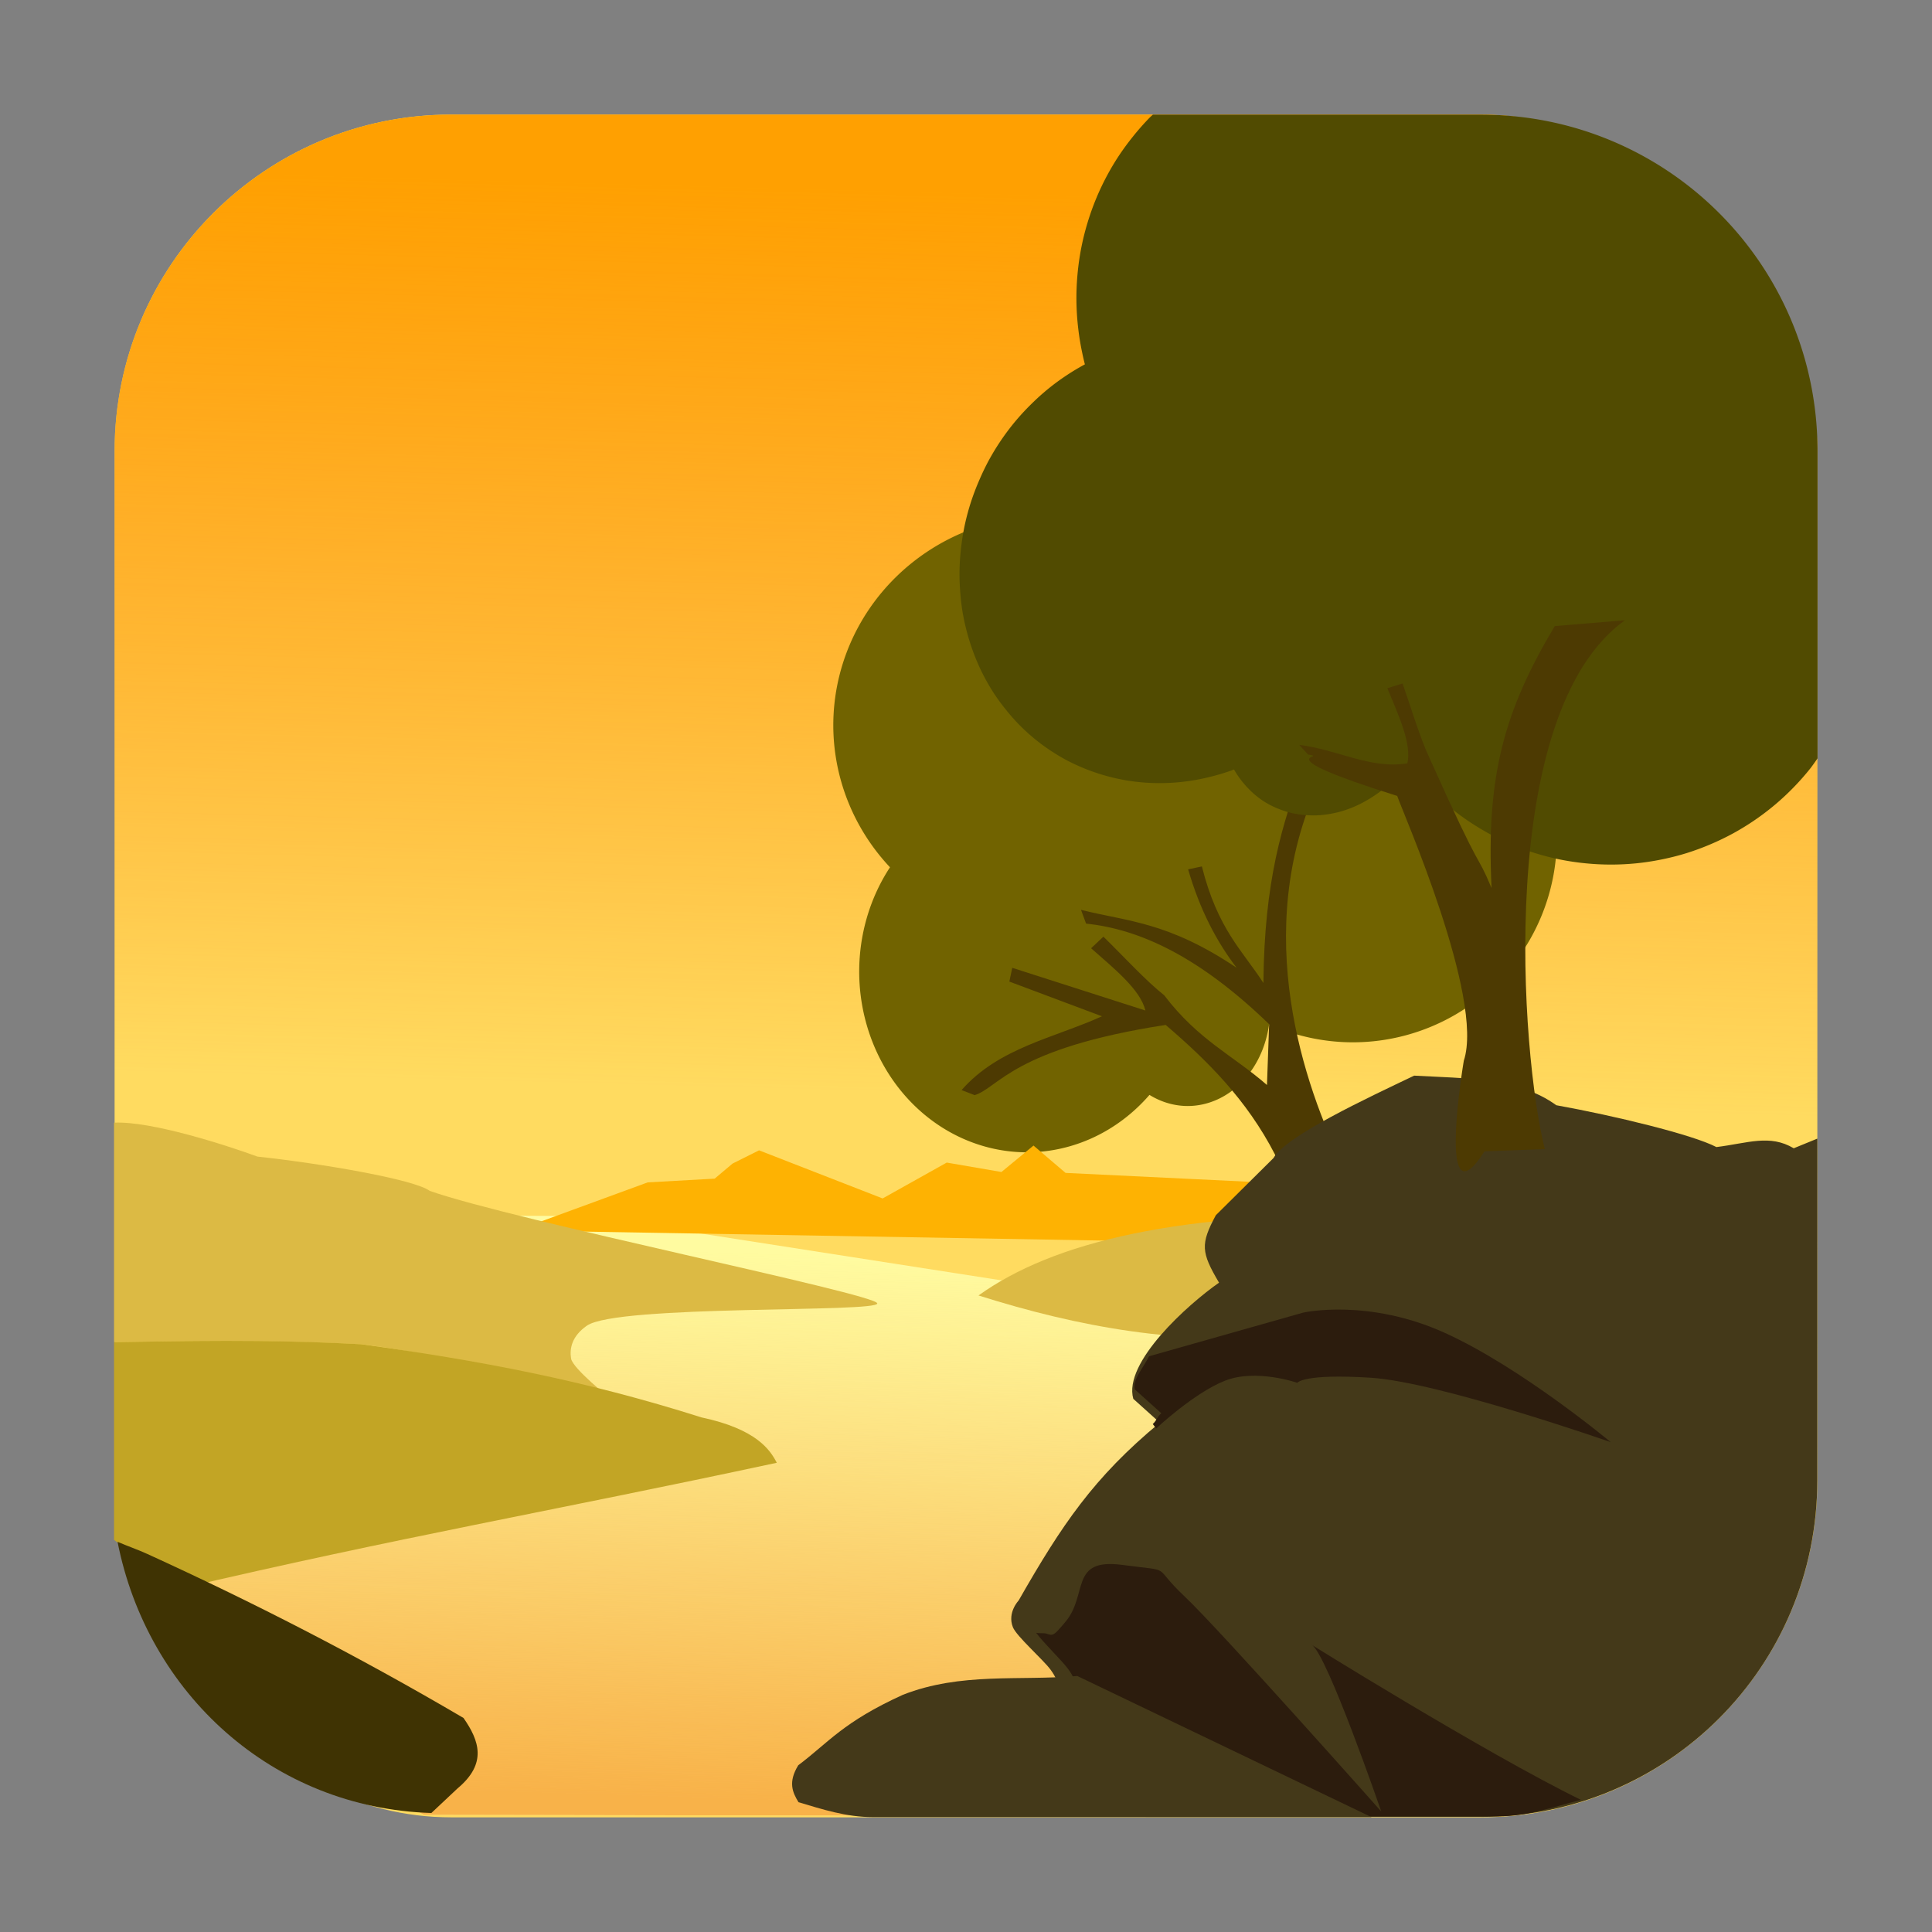 <?xml version="1.0" encoding="UTF-8" standalone="no"?>
<svg
   xmlns:dc="http://purl.org/dc/elements/1.1/"
   xmlns:cc="http://creativecommons.org/ns#"
   xmlns:rdf="http://www.w3.org/1999/02/22-rdf-syntax-ns#"
   xmlns:svg="http://www.w3.org/2000/svg"
   xmlns="http://www.w3.org/2000/svg"
   xmlns:xlink="http://www.w3.org/1999/xlink"
   xmlns:sodipodi="http://sodipodi.sourceforge.net/DTD/sodipodi-0.dtd"
   xmlns:inkscape="http://www.inkscape.org/namespaces/inkscape"
   height="32"
   width="32"
   version="1"
   id="svg44"
   sodipodi:docname="org.gnome.Photos.svg"
   inkscape:version="0.92.1 r">
  <rect width="100%" height="100%" fill="#808080" stroke="none"/>
  <defs
     id="defs48">
    <linearGradient
       inkscape:collect="always"
       id="linearGradient4796">
      <stop
         style="stop-color:#f8b249;stop-opacity:1;"
         offset="0"
         id="stop4792" />
      <stop
         style="stop-color:#f8b249;stop-opacity:0;"
         offset="1"
         id="stop4794" />
    </linearGradient>
    <linearGradient
       inkscape:collect="always"
       id="linearGradient4592">
      <stop
         style="stop-color:#ffa001;stop-opacity:1"
         offset="0"
         id="stop4588" />
      <stop
         style="stop-color:#ff7f01;stop-opacity:0;"
         offset="1"
         id="stop4590" />
    </linearGradient>
    <linearGradient
       inkscape:collect="always"
       xlink:href="#linearGradient4592"
       id="linearGradient4594"
       x1="18.034"
       y1="-8.271"
       x2="17.635"
       y2="6.681"
       gradientUnits="userSpaceOnUse"
       gradientTransform="translate(-1.492,11.458)" />
    <linearGradient
       inkscape:collect="always"
       xlink:href="#linearGradient4796"
       id="linearGradient4800"
       x1="14.17"
       y1="35.254"
       x2="14.448"
       y2="26.194"
       gradientUnits="userSpaceOnUse"
       gradientTransform="translate(-0.384,-5.398)" />
  </defs>
  <sodipodi:namedview
     pagecolor="#ffffff"
     bordercolor="#666666"
     borderopacity="1"
     objecttolerance="10"
     gridtolerance="10"
     guidetolerance="10"
     inkscape:pageopacity="0"
     inkscape:pageshadow="2"
     inkscape:window-width="1680"
     inkscape:window-height="965"
     id="namedview46"
     showgrid="false"
     inkscape:zoom="8"
     inkscape:cx="-16.109764"
     inkscape:cy="27.262698"
     inkscape:window-x="0"
     inkscape:window-y="0"
     inkscape:window-maximized="1"
     inkscape:current-layer="svg44" />
  <path
     style="fill:#000000"
     d=""
     id="path4511"
     inkscape:connector-curvature="0" />
  <g
     id="g4525">
    <rect
       ry="5.575"
       y="1.898"
       x="1.898"
       height="28.203"
       width="28.203"
       id="rect4497-3"
       style="opacity:1;fill:#ffdb60;fill-opacity:1;fill-rule:evenodd;stroke:none;stroke-width:1.035;stroke-linecap:round;stroke-linejoin:bevel;stroke-miterlimit:4;stroke-dasharray:none;stroke-dashoffset:0;stroke-opacity:1" />
    <rect
       ry="5.575"
       y="1.898"
       x="1.898"
       height="28.203"
       width="28.203"
       id="rect4497-3-6"
       style="opacity:1;fill:url(#linearGradient4594);fill-opacity:1;fill-rule:evenodd;stroke:none;stroke-width:1.035;stroke-linecap:round;stroke-linejoin:bevel;stroke-miterlimit:4;stroke-dasharray:none;stroke-dashoffset:0;stroke-opacity:1" />
    <path
       inkscape:connector-curvature="0"
       id="path4529"
       d="m 17.349,8.538 a 3.548,3.476 0 0 0 -3.547,3.475 3.548,3.476 0 0 0 0.939,2.352 2.78,2.996 0 0 0 -0.51,1.725 2.78,2.996 0 0 0 2.781,2.996 2.78,2.996 0 0 0 2.027,-0.951 1.366,1.606 0 0 0 0.633,0.184 1.366,1.606 0 0 0 1.348,-1.354 3.38,3.38 0 0 0 1.385,0.299 3.38,3.38 0 0 0 3.381,-3.379 3.38,3.38 0 0 0 -3.381,-3.381 3.38,3.38 0 0 0 -1.682,0.455 3.548,3.476 0 0 0 -3.375,-2.42 z"
       style="opacity:1;fill:#716300;fill-opacity:1;fill-rule:nonzero;stroke:none;stroke-width:0.1;stroke-linecap:round;stroke-linejoin:bevel;stroke-miterlimit:4;stroke-dasharray:none;stroke-dashoffset:0;stroke-opacity:1" />
    <path
       sodipodi:nodetypes="cccccccccccccccccccccccc"
       inkscape:connector-curvature="0"
       id="path4540"
       d="m 21.321,19.828 c -0.024,-0.108 -0.204,-0.707 -0.204,-0.707 -0.468,-0.908 -1.12,-1.554 -1.81,-2.145 -2.533,0.39 -2.763,1.039 -3.164,1.163 l -0.216,-0.084 c 0.615,-0.702 1.526,-0.86 2.325,-1.222 l -1.534,-0.575 0.048,-0.228 2.205,0.707 c -0.082,-0.344 -0.509,-0.687 -0.899,-1.031 l 0.204,-0.192 c 0.338,0.331 0.697,0.725 1.007,0.971 0.567,0.745 1.135,0.991 1.702,1.486 l 0.036,-1.007 c -1.15,-1.113 -2.137,-1.573 -3.032,-1.666 l -0.084,-0.228 c 0.781,0.196 1.437,0.195 2.577,0.959 -0.326,-0.427 -0.605,-0.948 -0.803,-1.63 l 0.228,-0.048 c 0.261,1.04 0.673,1.395 1.019,1.93 0.015,-1.701 0.318,-2.651 0.647,-3.536 l 0.264,0.24 c -1.121,2.455 -0.24,4.995 0.419,6.34 z"
       style="fill:#4d3a02;fill-opacity:1;stroke:none;stroke-width:0.1;stroke-linecap:butt;stroke-linejoin:miter;stroke-miterlimit:4;stroke-dasharray:none;stroke-opacity:1" />
    <path
       sodipodi:nodetypes="ccccccccccccsc"
       inkscape:connector-curvature="0"
       id="path4719"
       d="m 21.136,30.084 3.633,-7.457 -6.678,-1.186 -6.746,-1.051 0.068,-0.238 -3.136,-0.017 5.474,1.271 -5.254,0.543 -0.373,1.086 4.238,1.051 -9.424,2.236 1.823,2.353 c 0.117,0.007 2.157,1.385 2.276,1.385 z"
       style="opacity:1;fill:#fffba0;fill-opacity:1;fill-rule:evenodd;stroke:none;stroke-width:1.035;stroke-linecap:round;stroke-linejoin:bevel;stroke-miterlimit:4;stroke-dasharray:none;stroke-dashoffset:0;stroke-opacity:1" />
    <path
       sodipodi:nodetypes="ccccccccccccsc"
       inkscape:connector-curvature="0"
       id="path4719-2"
       d="m 21.136,30.084 3.633,-7.457 -6.678,-1.186 -6.746,-1.051 0.068,-0.238 -3.136,-0.017 5.474,1.271 -5.254,0.543 -0.373,1.086 4.238,1.051 -9.424,2.236 1.823,2.353 c 0.117,0.007 2.157,1.385 2.276,1.385 z"
       style="opacity:1;fill:url(#linearGradient4800);fill-opacity:1;fill-rule:evenodd;stroke:none;stroke-width:1.035;stroke-linecap:round;stroke-linejoin:bevel;stroke-miterlimit:4;stroke-dasharray:none;stroke-dashoffset:0;stroke-opacity:1" />
    <path
       inkscape:connector-curvature="0"
       id="path4829"
       d="m 8.554,20.38 12.688,0.219 -0.031,-1 -3.562,-0.172 -0.531,-0.453 -0.531,0.438 -0.906,-0.156 -1.062,0.594 -2.047,-0.797 -0.438,0.219 -0.297,0.25 -1.109,0.062 z"
       style="fill:#feb202;fill-opacity:1;stroke:none;stroke-width:1px;stroke-linecap:butt;stroke-linejoin:miter;stroke-opacity:1" />
    <path
       sodipodi:nodetypes="ccccccccccc"
       inkscape:connector-curvature="0"
       id="path4688"
       d="m 9.059,22.825 1.044,0.334 c 0,0 -0.617,-0.492 -0.644,-0.656 -0.027,-0.163 0.009,-0.37 0.262,-0.546 0.506,-0.351 4.845,-0.211 4.809,-0.37 C 14.495,21.428 8.519,20.216 7.118,19.725 6.865,19.534 5.313,19.269 4.265,19.157 3.748,18.968 2.503,18.565 1.889,18.595 v 3.635 c 1.217,-0.014 2.335,-0.047 4.097,0.035 1.025,0.124 2.049,0.383 3.074,0.56 z"
       style="opacity:1;fill:#dcba44;fill-opacity:1;fill-rule:evenodd;stroke:none;stroke-width:1.035;stroke-linecap:round;stroke-linejoin:bevel;stroke-miterlimit:4;stroke-dasharray:none;stroke-dashoffset:0;stroke-opacity:1" />
    <path
       sodipodi:nodetypes="ccccccc"
       inkscape:connector-curvature="0"
       id="path4685"
       d="M 2.938,26.323 C 6.565,25.471 9.138,25.029 12.866,24.228 12.755,24.013 12.528,23.67 11.62,23.477 9.668,22.858 7.937,22.533 5.985,22.265 4.318,22.177 3.04,22.215 1.889,22.23 v 3.275 z"
       style="opacity:1;fill:#c2a525;fill-opacity:1;fill-rule:evenodd;stroke:none;stroke-width:1.035;stroke-linecap:round;stroke-linejoin:bevel;stroke-miterlimit:4;stroke-dasharray:none;stroke-dashoffset:0;stroke-opacity:1" />
    <path
       inkscape:connector-curvature="0"
       id="path4775"
       d="m 7.145,30.029 0.432,-0.406 c 0.249,-0.208 0.339,-0.406 0.334,-0.6 -0.005,-0.193 -0.104,-0.382 -0.234,-0.568 -1.783,-1.048 -3.525,-1.935 -5.238,-2.717 -0.166,-0.076 -0.327,-0.129 -0.492,-0.201 0.493,2.508 2.563,4.411 5.199,4.492 z"
       style="opacity:1;fill:#3f3303;fill-opacity:1;fill-rule:evenodd;stroke:none;stroke-width:1.035;stroke-linecap:round;stroke-linejoin:bevel;stroke-miterlimit:4;stroke-dasharray:none;stroke-dashoffset:0;stroke-opacity:1" />
    <path
       sodipodi:nodetypes="cccc"
       inkscape:connector-curvature="0"
       id="path4690"
       d="m 16.207,21.457 c 1.646,0.52 3.356,0.84 5.225,0.659 l 1.654,-1.989 c -3.558,-0.077 -5.65,0.45 -6.879,1.33 z"
       style="fill:#dcba44;fill-opacity:1;stroke:none;stroke-width:0.2;stroke-linecap:butt;stroke-linejoin:miter;stroke-miterlimit:4;stroke-dasharray:none;stroke-opacity:1" />
    <path
       inkscape:connector-curvature="0"
       id="path4621"
       d="m 30.101,18.859 -0.391,0.16 c -0.398,-0.237 -0.762,-0.084 -1.281,-0.02 -0.391,-0.205 -1.691,-0.52 -2.652,-0.693 -0.635,-0.461 -1.512,-0.443 -2.354,-0.49 -0.773,0.37 -2.12,0.995 -2.33,1.365 l -0.955,0.947 c -0.257,0.479 -0.244,0.614 0.053,1.117 -0.257,0.179 -0.655,0.51 -0.967,0.871 -0.312,0.361 -0.538,0.752 -0.453,1.053 l 0.439,0.395 c -1.096,0.907 -1.623,1.693 -2.338,2.945 0,0 -0.191,0.199 -0.096,0.441 0.059,0.151 0.497,0.533 0.623,0.703 0.184,0.249 0.072,0.285 0.178,0.449 l 1.4,1.992 h 5.547 c 3.089,0 5.576,-2.486 5.576,-5.574 z"
       style="opacity:1;fill:#443919;fill-opacity:1;fill-rule:evenodd;stroke:none;stroke-width:1.035;stroke-linecap:round;stroke-linejoin:bevel;stroke-miterlimit:4;stroke-dasharray:none;stroke-dashoffset:0;stroke-opacity:1" />
    <path
       inkscape:connector-curvature="0"
       id="path4825"
       d="m 26.183,29.81 c -1.558,-0.758 -4.684,-2.704 -4.457,-2.568 0.254,0.153 1.152,2.762 1.152,2.762 0,0 -2.678,-3.016 -3.254,-3.559 -0.576,-0.542 -0.152,-0.407 -1.033,-0.525 -0.441,-0.059 -0.582,0.063 -0.66,0.258 -0.078,0.195 -0.094,0.463 -0.289,0.691 -0.195,0.229 -0.195,0.228 -0.32,0.186 -0.019,-0.006 -0.135,-0.002 -0.16,-0.01 0.134,0.179 0.422,0.453 0.529,0.598 0.184,0.249 0.072,0.285 0.178,0.449 l 1.309,1.863 0.129,0.129 h 5.51 c 0.486,0 0.919,-0.158 1.367,-0.273 z"
       style="opacity:1;fill:#2c1c0d;fill-opacity:1;fill-rule:evenodd;stroke:none;stroke-width:1.035;stroke-linecap:round;stroke-linejoin:bevel;stroke-miterlimit:4;stroke-dasharray:none;stroke-dashoffset:0;stroke-opacity:1" />
    <path
       inkscape:connector-curvature="0"
       id="path4820"
       d="m 19.093,23.586 0.057,0.074 c 0,0 0.623,-0.587 1.139,-0.791 0.515,-0.204 1.199,0.035 1.199,0.035 0,0 0.094,-0.156 1.221,-0.084 1.127,0.072 3.969,1.066 3.969,1.066 0,0 -1.476,-1.233 -2.746,-1.809 -0.635,-0.288 -1.222,-0.373 -1.65,-0.385 -0.428,-0.012 -0.697,0.049 -0.697,0.049 l -2.553,0.723 c -0.093,0.189 -0.28,0.392 -0.236,0.549 l 0.439,0.395 c -0.066,0.055 -0.079,0.124 -0.141,0.178 z"
       style="opacity:1;fill:#2c1c0d;fill-opacity:1;fill-rule:evenodd;stroke:none;stroke-width:1.035;stroke-linecap:round;stroke-linejoin:bevel;stroke-miterlimit:4;stroke-dasharray:none;stroke-dashoffset:0;stroke-opacity:1" />
    <path
       inkscape:connector-curvature="0"
       id="path4525"
       d="m 13.225,29.85 c 0.397,0.119 0.793,0.247 1.231,0.247 h 8.26 l -4.872,-2.337 c -0.963,0.083 -1.926,-0.066 -2.889,0.311 -0.994,0.452 -1.231,0.79 -1.733,1.167 -0.173,0.281 -0.095,0.45 0.003,0.611 z"
       style="fill:#443919;fill-opacity:1;stroke:none;stroke-width:0.1;stroke-linecap:butt;stroke-linejoin:miter;stroke-miterlimit:4;stroke-dasharray:none;stroke-opacity:1" />
    <path
       inkscape:connector-curvature="0"
       id="rect4497-3-6-8"
       d="m 19.095,1.899 a 4.437,4.347 28.583 0 0 -0.051,0.047 4.437,4.347 28.583 0 0 -0.287,0.326 4.437,4.347 28.583 0 0 -0.254,0.352 4.437,4.347 28.583 0 0 -0.156,0.264 4.437,4.347 28.583 0 0 -0.188,0.393 4.437,4.347 28.583 0 0 -0.146,0.408 4.437,4.347 28.583 0 0 -0.105,0.422 4.437,4.347 28.583 0 0 -0.061,0.432 4.437,4.347 28.583 0 0 -0.018,0.436 4.437,4.347 28.583 0 0 0.027,0.438 4.437,4.347 28.583 0 0 0.07,0.432 4.437,4.347 28.583 0 0 0.043,0.186 3.477,3.747 28.583 0 0 -0.314,0.189 3.477,3.747 28.583 0 0 -0.297,0.219 3.477,3.747 28.583 0 0 -0.275,0.248 3.477,3.747 28.583 0 0 -0.254,0.273 3.477,3.747 28.583 0 0 -0.227,0.297 3.477,3.747 28.583 0 0 -0.199,0.318 3.477,3.747 28.583 0 0 -0.025,0.045 3.477,3.747 28.583 0 0 -0.162,0.338 3.477,3.747 28.583 0 0 -0.133,0.35 3.477,3.747 28.583 0 0 -0.098,0.359 3.477,3.747 28.583 0 0 -0.062,0.365 3.477,3.747 28.583 0 0 -0.029,0.369 3.477,3.747 28.583 0 0 0.008,0.367 3.477,3.747 28.583 0 0 0.041,0.363 3.477,3.747 28.583 0 0 0.078,0.354 3.477,3.747 28.583 0 0 0.111,0.342 3.477,3.747 28.583 0 0 0.143,0.326 3.477,3.747 28.583 0 0 0.176,0.309 3.477,3.747 28.583 0 0 0.207,0.285 3.477,3.747 28.583 0 0 0.232,0.262 3.477,3.747 28.583 0 0 0.258,0.234 3.477,3.747 28.583 0 0 0.283,0.205 3.477,3.747 28.583 0 0 0.209,0.125 3.477,3.747 28.583 0 0 0.314,0.148 3.477,3.747 28.583 0 0 0.33,0.115 3.477,3.747 28.583 0 0 0.34,0.08 3.477,3.747 28.583 0 0 0.348,0.043 3.477,3.747 28.583 0 0 0.354,0.006 3.477,3.747 28.583 0 0 0.354,-0.031 3.477,3.747 28.583 0 0 0.352,-0.068 3.477,3.747 28.583 0 0 0.346,-0.102 3.477,3.747 28.583 0 0 0.061,-0.023 1.709,2.008 28.583 0 0 0.096,0.148 1.709,2.008 28.583 0 0 0.111,0.135 1.709,2.008 28.583 0 0 0.123,0.121 1.709,2.008 28.583 0 0 0.135,0.105 1.709,2.008 28.583 0 0 0.119,0.072 1.709,2.008 28.583 0 0 0.156,0.072 1.709,2.008 28.583 0 0 0.162,0.055 1.709,2.008 28.583 0 0 0.17,0.035 1.709,2.008 28.583 0 0 0.174,0.016 1.709,2.008 28.583 0 0 0.176,-0.002 1.709,2.008 28.583 0 0 0.178,-0.023 1.709,2.008 28.583 0 0 0.178,-0.041 1.709,2.008 28.583 0 0 0.176,-0.061 1.709,2.008 28.583 0 0 0.172,-0.08 1.709,2.008 28.583 0 0 0.164,-0.096 1.709,2.008 28.583 0 0 0.158,-0.111 1.709,2.008 28.583 0 0 0.148,-0.129 1.709,2.008 28.583 0 0 0.139,-0.141 1.709,2.008 28.583 0 0 0.127,-0.154 1.709,2.008 28.583 0 0 0.014,-0.021 4.227,4.227 0 0 0 0.271,0.324 4.227,4.227 0 0 0 0.303,0.295 4.227,4.227 0 0 0 0.33,0.264 4.227,4.227 0 0 0 0.355,0.229 4.227,4.227 0 0 0 0.082,0.047 4.227,4.227 0 0 0 0.381,0.184 4.227,4.227 0 0 0 0.398,0.145 4.227,4.227 0 0 0 0.408,0.104 4.227,4.227 0 0 0 0.418,0.062 4.227,4.227 0 0 0 0.422,0.021 4.227,4.227 0 0 0 0.422,-0.021 4.227,4.227 0 0 0 0.418,-0.064 4.227,4.227 0 0 0 0.41,-0.104 4.227,4.227 0 0 0 0.396,-0.146 4.227,4.227 0 0 0 0.381,-0.184 4.227,4.227 0 0 0 0.359,-0.221 4.227,4.227 0 0 0 0.336,-0.256 4.227,4.227 0 0 0 0.309,-0.289 4.227,4.227 0 0 0 0.279,-0.318 4.227,4.227 0 0 0 0.111,-0.156 V 7.475 c 0,-3.089 -2.488,-5.576 -5.576,-5.576 z"
       style="opacity:1;fill:#514b01;fill-opacity:1;fill-rule:evenodd;stroke:none;stroke-width:1.035;stroke-linecap:round;stroke-linejoin:bevel;stroke-miterlimit:4;stroke-dasharray:none;stroke-dashoffset:0;stroke-opacity:1" />
    <path
       sodipodi:nodetypes="cccccccccccccc"
       inkscape:connector-curvature="0"
       id="path4540-5"
       d="m 24.588,19.07 c -0.808,1.261 -0.343,-1.5 -0.343,-1.5 0.344,-1.039 -1.014,-4.123 -1.103,-4.387 -2.304,-0.721 -1.085,-0.624 -1.475,-0.685 l -0.148,-0.16 c 0.626,0.074 1.184,0.407 1.792,0.305 0.073,-0.325 -0.145,-0.792 -0.332,-1.244 l 0.252,-0.078 c 0.148,0.42 0.288,0.902 0.448,1.238 0.915,2.044 0.751,1.496 1.026,2.15 -0.091,-1.859 0.209,-2.935 1.047,-4.339 l 1.162,-0.097 c -2.154,1.545 -1.721,7.212 -1.327,8.759 z"
       style="fill:#4d3a02;fill-opacity:1;stroke:none;stroke-width:0.1;stroke-linecap:butt;stroke-linejoin:miter;stroke-miterlimit:4;stroke-dasharray:none;stroke-opacity:1" />
  </g>
</svg>

